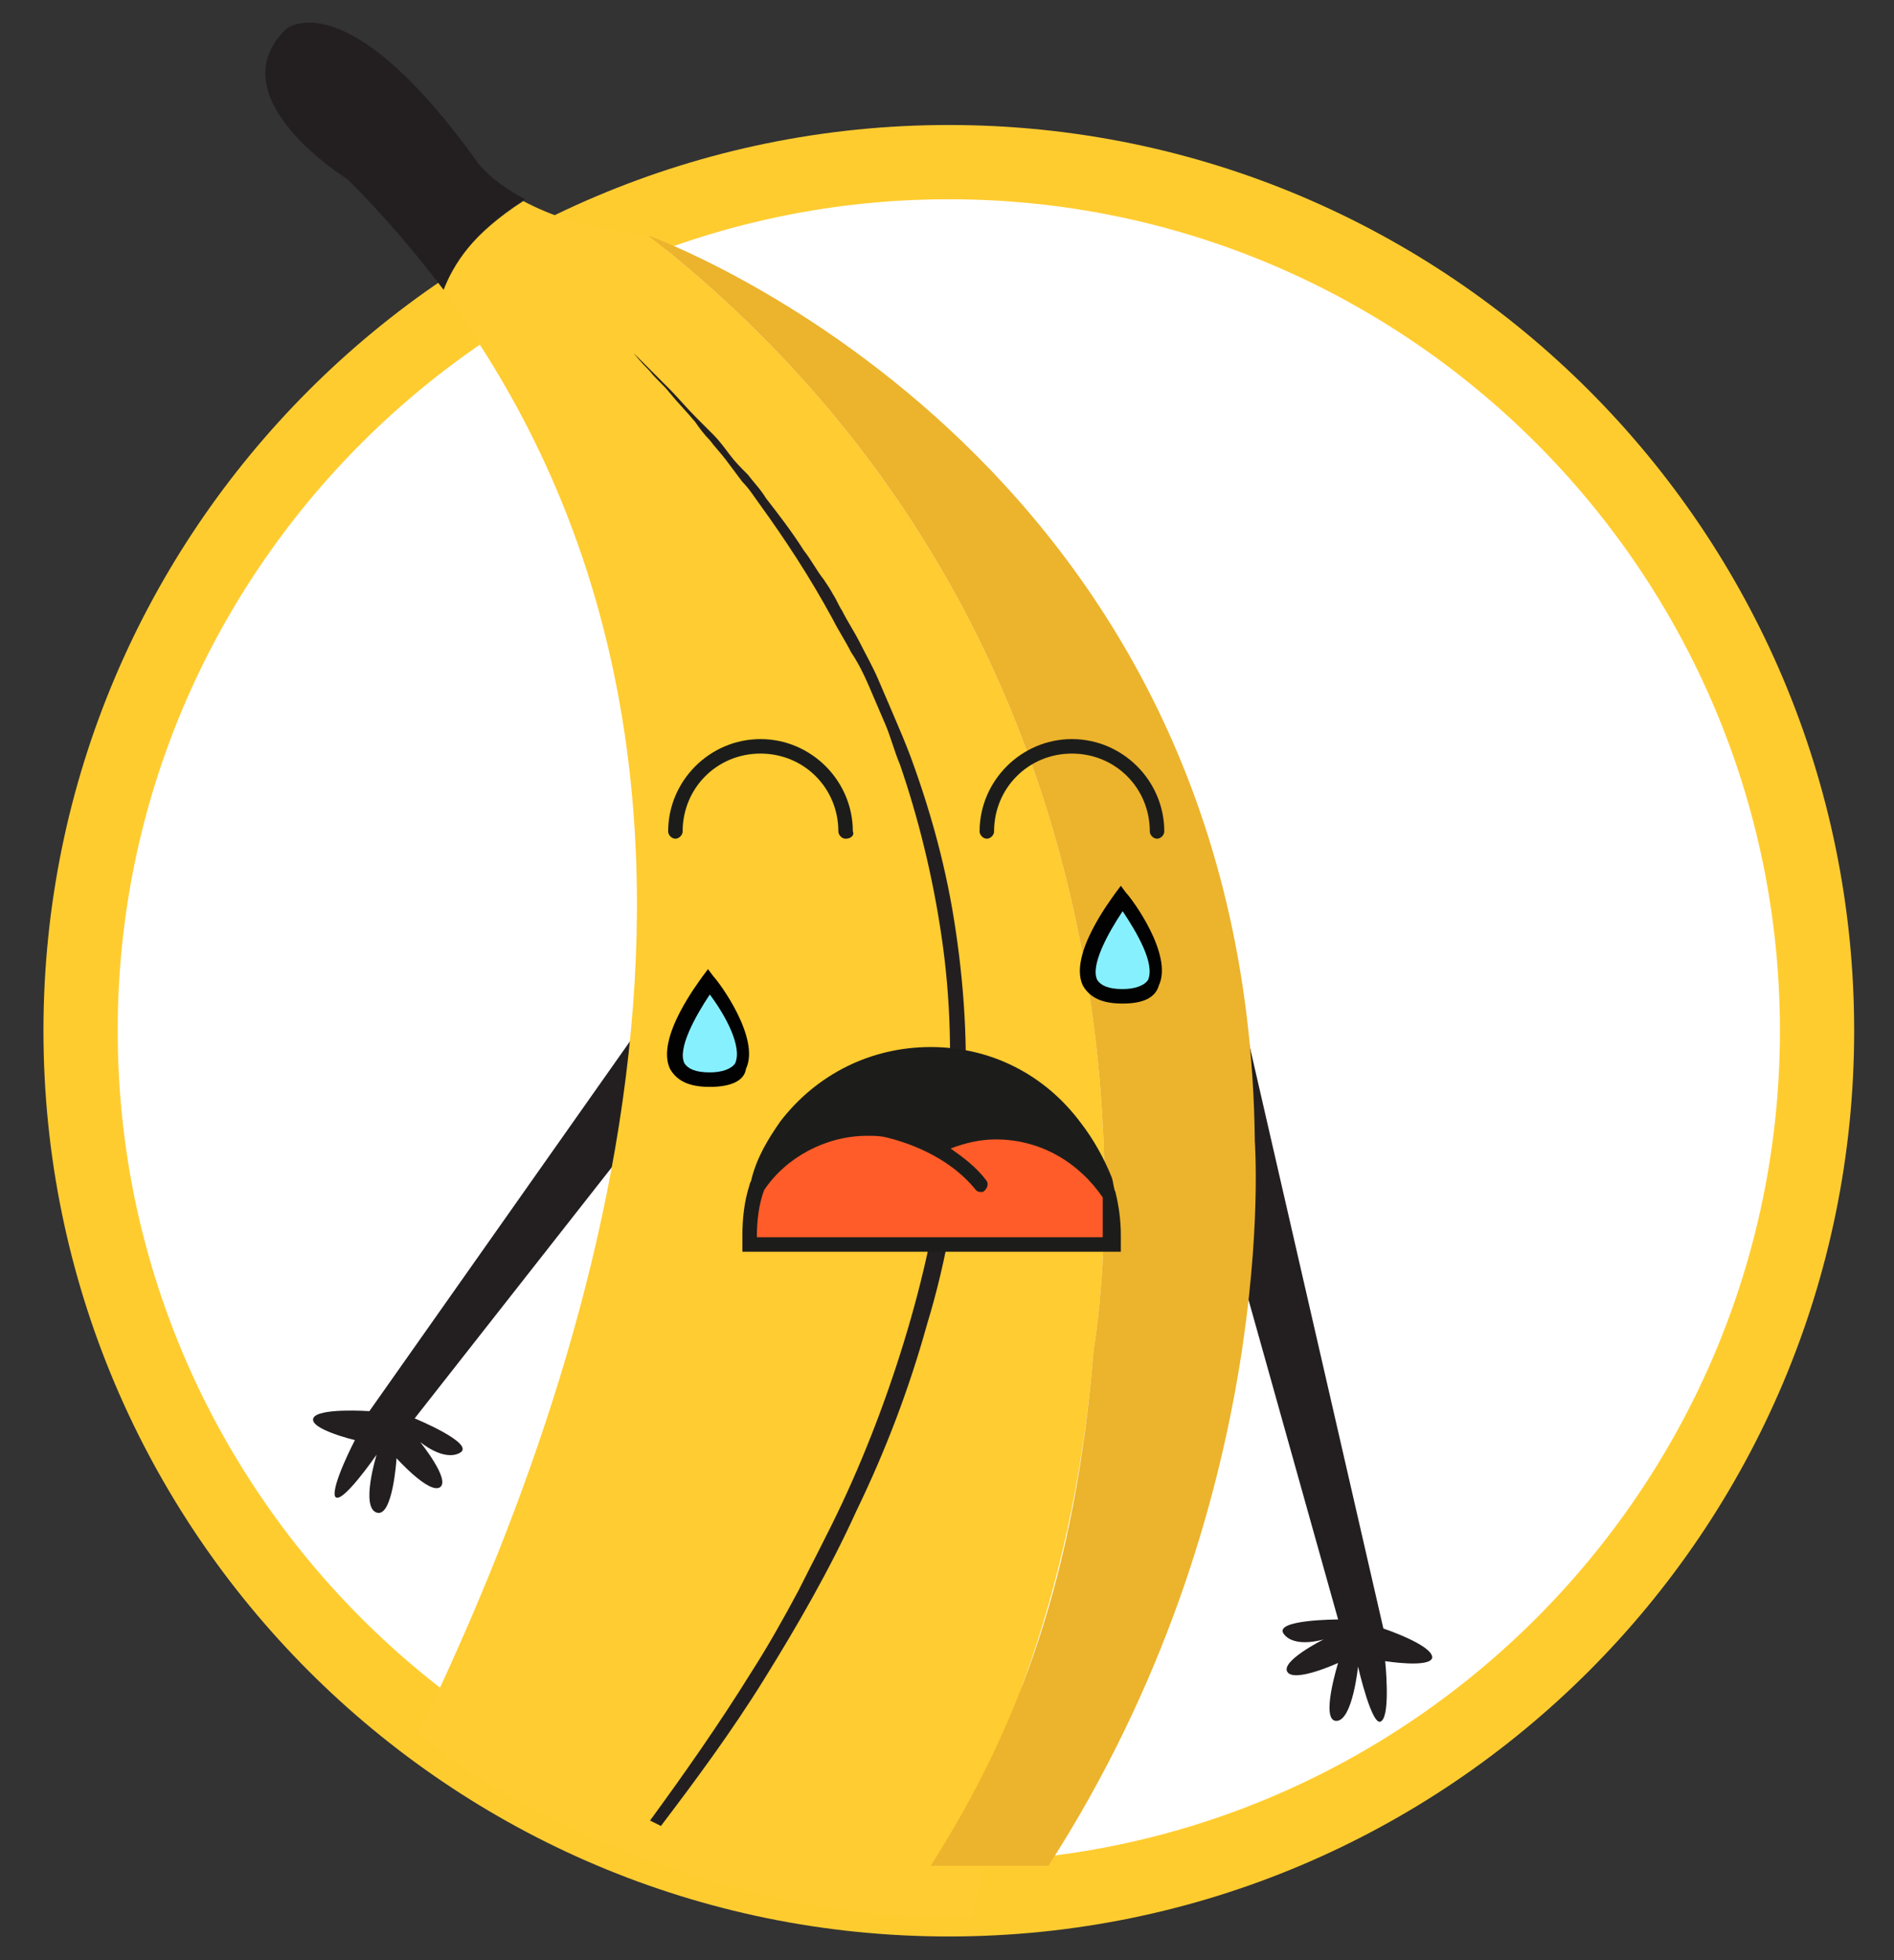 <?xml version="1.0" encoding="utf-8"?>
<!-- Generator: Adobe Illustrator 22.0.1, SVG Export Plug-In . SVG Version: 6.00 Build 0)  -->
<svg version="1.1" id="Layer_1" xmlns="http://www.w3.org/2000/svg" xmlns:xlink="http://www.w3.org/1999/xlink" x="0px" y="0px"
	 viewBox="0 0 104.6 108.2" style="enable-background:new 0 0 104.6 108.2;" xml:space="preserve">
<rect x="0" y="0" width="104.6" height="108.2" fill="#333333" stroke="none"/>
<style type="text/css">
	.st0{fill:#FFFFFF;}
	.st1{fill:#FFCC30;}
	.st2{fill-rule:evenodd;clip-rule:evenodd;fill:#231F20;}
	.st3{fill:#FFCC31;}
	.st4{fill:#231F20;}
	.st5{fill:#ECB32C;}
	.st6{fill:#78D0FF;}
	.st7{fill:#1C1D1A;}
	.st8{fill:#FF3529;}
	.st9{fill:#36C000;}
	.st10{fill:#FF5C29;}
	.st11{fill-rule:evenodd;clip-rule:evenodd;fill:#EA638D;}
	.st12{fill:#F8C80F;}
	.st13{fill:#010101;}
	.st14{clip-path:url(#SVGID_3_);}
	.st15{clip-path:url(#SVGID_4_);}
	.st16{fill:#FFB900;}
	.st17{fill:#B96D00;}
	.st18{fill:#FF7B00;}
	.st19{fill:#CBCBCB;}
	.st20{fill:#FF506F;}
	.st21{fill:#87F0FF;}
	.st22{fill:#020202;}
	.st23{clip-path:url(#SVGID_6_);}
	.st24{clip-path:url(#SVGID_8_);}
	.st25{clip-path:url(#SVGID_11_);}
	.st26{clip-path:url(#SVGID_12_);}
	.st27{clip-path:url(#SVGID_14_);}
	.st28{clip-path:url(#SVGID_16_);}
	.st29{clip-path:url(#SVGID_19_);}
	.st30{clip-path:url(#SVGID_20_);}
	.st31{clip-path:url(#SVGID_22_);}
	.st32{clip-path:url(#SVGID_24_);}
</style>
<g>
	<g>
		<circle class="st0" cx="52.4" cy="56.9" r="48"/>
		<path class="st1" d="M52.4,106.9c-27.6,0-50-22.4-50-50s22.4-50,50-50c27.6,0,50,22.4,50,50S80,106.9,52.4,106.9z M52.4,11
			C27.1,11,6.5,31.6,6.5,56.9s20.6,45.9,45.9,45.9c25.3,0,45.9-20.6,45.9-45.9S77.7,11,52.4,11z"/>
	</g>
	<g>
		<path class="st2" d="M68.2,54.2l8.2,35.7c0,0,2.7,0.9,2.7,1.6c-0.1,0.6-2.6,0.2-2.6,0.2s0.3,2.9-0.2,3.3c-0.5,0.5-1.3-3-1.3-3
			s-0.3,3-1.2,3c-0.9,0,0.1-3.2,0.1-3.2s-2.4,1.1-2.8,0.5c-0.4-0.6,2-1.8,2-1.8s-1.6,0.5-2.2-0.3c-0.6-0.8,3-0.8,3-0.8l-9-32.1
			L68.2,54.2z"/>
	</g>
	<g>
		<path class="st2" d="M37.6,53.5L20.4,77.9c0,0-2.9-0.2-3.1,0.4c-0.2,0.6,2.3,1.2,2.3,1.2s-1.3,2.5-1.1,3.1
			c0.3,0.6,2.3-2.3,2.3-2.3s-0.9,2.9,0,3.2c0.9,0.3,1.1-3,1.1-3s1.8,2,2.4,1.6c0.6-0.4-1.1-2.5-1.1-2.5s1.3,1.1,2.2,0.6
			c0.9-0.5-2.5-1.9-2.5-1.9L41.2,55C40,54.5,38.8,54,37.6,53.5"/>
	</g>
	<g>
		<g>
			<path class="st3" d="M50.6,104.9c5-7.8,8.8-17.8,9.8-30.4"/>
		</g>
		<g>
			<path class="st3" d="M60.4,74.5c0,0,6.7-37-24.6-61.5c-3.2-0.3-5.4-1.1-6.9-1.9c-2.8,1.8-4,3.6-4.5,4.9
				c18.7,25.1,9.6,57.2-1.3,79.7c0,0,11.7,10.2,30.6,10.2"/>
		</g>
	</g>
	<g>
		<g>
			<path class="st4" d="M35.9,100.5C36,100.5,36,100.5,35.9,100.5c1.9-2.6,3.8-5.3,5.6-8.2c0.9-1.4,1.8-3,2.6-4.5
				c0.8-1.6,1.6-3.1,2.4-4.8c1.5-3.2,2.8-6.7,3.8-10.2c1-3.5,1.7-7.1,2-10.6c0.3-3.6,0.2-7.1-0.3-10.5c-0.5-3.4-1.3-6.6-2.3-9.5
				c-0.3-0.7-0.5-1.5-0.8-2.2c-0.3-0.7-0.6-1.4-0.9-2.1c-0.3-0.7-0.6-1.3-1-1.9c-0.3-0.6-0.7-1.2-1-1.8c-1.3-2.4-2.7-4.5-4-6.3
				c-0.3-0.4-0.6-0.9-1-1.3c-0.3-0.4-0.6-0.8-0.9-1.2c-0.3-0.4-0.6-0.7-0.9-1.1c-0.3-0.3-0.6-0.7-0.8-1c-0.5-0.6-1-1.1-1.4-1.6
				c-0.4-0.5-0.8-0.8-1.1-1.2c-0.6-0.6-0.9-1-0.9-1s0.3,0.3,0.9,0.9c0.3,0.3,0.7,0.7,1.1,1.1c0.4,0.4,0.9,1,1.5,1.6
				c0.3,0.3,0.6,0.6,0.9,0.9c0.3,0.3,0.6,0.7,0.9,1.1c0.3,0.4,0.6,0.7,1,1.1c0.3,0.4,0.7,0.8,1,1.3c0.7,0.9,1.4,1.8,2.1,2.9
				c0.4,0.5,0.7,1.1,1.1,1.6c0.2,0.3,0.4,0.6,0.5,0.8c0.2,0.3,0.3,0.6,0.5,0.9c0.3,0.6,0.7,1.2,1,1.8c0.3,0.6,0.7,1.3,1,2
				c0.3,0.7,0.6,1.4,0.9,2.1c0.3,0.7,0.6,1.4,0.9,2.2c1.1,3,2,6.2,2.5,9.7c0.5,3.4,0.7,7,0.4,10.7c-0.3,3.6-0.9,7.3-2,10.9
				c-1,3.6-2.3,7-3.9,10.3c-1.5,3.3-3.3,6.4-5.1,9.3c-1.8,2.9-3.8,5.6-5.7,8.1"/>
		</g>
	</g>
	<g>
		<g>
			<path class="st4" d="M29,11C27.1,10,26.4,9,26.4,9C19.1-1.2,15.8,1.6,15.8,1.6c-3.9,3.8,3.4,8.3,3.4,8.3c2,2,3.7,4,5.3,6.1
				C25,14.7,26.1,12.8,29,11"/>
		</g>
	</g>
	<g>
		<g>
			<path class="st5" d="M60.4,74.5c-1,12.4-4.1,20.8-9,28.5h6.5c12.9-20,11.4-40,11.4-40c-0.4-38.2-33.5-50-33.5-50
				C67.1,37.5,60.4,74.5,60.4,74.5z"/>
		</g>
	</g>
	<g>
		<path class="st7" d="M46.7,46.3c-0.2,0-0.4-0.2-0.4-0.4c0-2.4-1.9-4.3-4.3-4.3c-2.4,0-4.3,1.9-4.3,4.3c0,0.2-0.2,0.4-0.4,0.4
			c-0.2,0-0.4-0.2-0.4-0.4c0-2.8,2.3-5.1,5.1-5.1c2.8,0,5.1,2.3,5.1,5.1C47.2,46.1,47,46.3,46.7,46.3"/>
	</g>
	<g>
		<path class="st7" d="M63.9,46.3c-0.2,0-0.4-0.2-0.4-0.4c0-2.4-1.9-4.3-4.3-4.3c-2.4,0-4.3,1.9-4.3,4.3c0,0.2-0.2,0.4-0.4,0.4
			s-0.4-0.2-0.4-0.4c0-2.8,2.3-5.1,5.1-5.1c2.8,0,5.1,2.3,5.1,5.1C64.3,46.1,64.1,46.3,63.9,46.3"/>
	</g>
	<g>
		<path class="st21" d="M62,49.6c0,0-4.3,5.4,0,5.4C66.3,55,62,49.6,62,49.6"/>
	</g>
	<g>
		<path class="st22" d="M62,55.4c-1.1,0-1.8-0.3-2.2-1c-0.8-1.7,1.6-4.8,1.8-5.1l0.3-0.4l0.3,0.4c0.3,0.3,2.6,3.4,1.8,5.1
			C63.8,55.1,63.1,55.4,62,55.4 M62,50.3c-0.8,1.2-1.8,3-1.4,3.8c0.2,0.3,0.6,0.5,1.4,0.5c0.7,0,1.2-0.2,1.4-0.5
			C63.8,53.2,62.8,51.5,62,50.3"/>
	</g>
	<g>
		<path class="st21" d="M39.2,54.1c0,0-4.3,5.4,0,5.4S39.2,54.1,39.2,54.1"/>
	</g>
	<g>
		<path class="st22" d="M39.2,60c-1.1,0-1.8-0.3-2.2-1c-0.8-1.7,1.6-4.8,1.8-5.1l0.3-0.4l0.3,0.4c0.3,0.3,2.6,3.4,1.8,5.1
			C41.1,59.7,40.3,60,39.2,60 M39.2,54.9c-0.8,1.2-1.8,3-1.4,3.8c0.2,0.3,0.6,0.5,1.4,0.5c0.7,0,1.2-0.2,1.4-0.5
			C41,57.8,40.1,56.1,39.2,54.9"/>
	</g>
	<g>
		<path class="st7" d="M41.4,68.7v-0.4c0-0.9,0.1-1.8,0.4-2.7c0-0.1,0.1-0.2,0.1-0.3c0.3-1.1,0.9-2.1,1.6-3c1.9-2.5,4.8-4,8-4
			c3.2,0,6.1,1.4,8,4c0.7,0.9,1.2,1.9,1.6,3c0.1,0.3,0.1,0.5,0.2,0.8c0.2,0.7,0.3,1.5,0.3,2.3v0.4H41.4z"/>
	</g>
	<g>
		<path class="st7" d="M51.4,58.7c3.1,0,5.9,1.5,7.6,3.8c0.7,0.9,1.2,1.8,1.5,2.9c0.1,0.2,0.1,0.5,0.2,0.7c0.2,0.7,0.2,1.4,0.2,2.2
			H41.8c0-0.9,0.1-1.8,0.4-2.6c0-0.1,0.1-0.2,0.1-0.3c0.3-1.1,0.8-2,1.5-2.9C45.5,60.2,48.3,58.7,51.4,58.7 M51.4,57.8
			c-3.3,0-6.3,1.5-8.3,4.1c-0.7,1-1.3,2-1.6,3.2c0,0.1-0.1,0.2-0.1,0.3c-0.3,0.9-0.4,1.9-0.4,2.8v0.9h0.9h19.1h0.9v-0.9
			c0-0.8-0.1-1.6-0.3-2.4c-0.1-0.2-0.1-0.5-0.2-0.8C61,64,60.4,62.9,59.7,62C57.7,59.3,54.7,57.8,51.4,57.8"/>
	</g>
	<g>
		<path class="st10" d="M60.9,68.3H41.8c0-0.9,0.1-1.8,0.4-2.6c1.2-1.8,3.4-3,5.7-3c0.4,0,0.7,0,1.1,0.1c0,0,0,0,0,0
			c0.8,0.2,3.3,0.9,4.9,2.9c0.1,0.1,0.2,0.1,0.3,0.1c0.1,0,0.1,0,0.2-0.1c0.1-0.1,0.2-0.3,0.1-0.5c-0.6-0.8-1.3-1.3-2-1.8
			c0.8-0.3,1.6-0.5,2.5-0.5c2.5,0,4.6,1.3,5.9,3.2C60.9,66.8,60.9,67.5,60.9,68.3"/>
	</g>
</g>
</svg>
